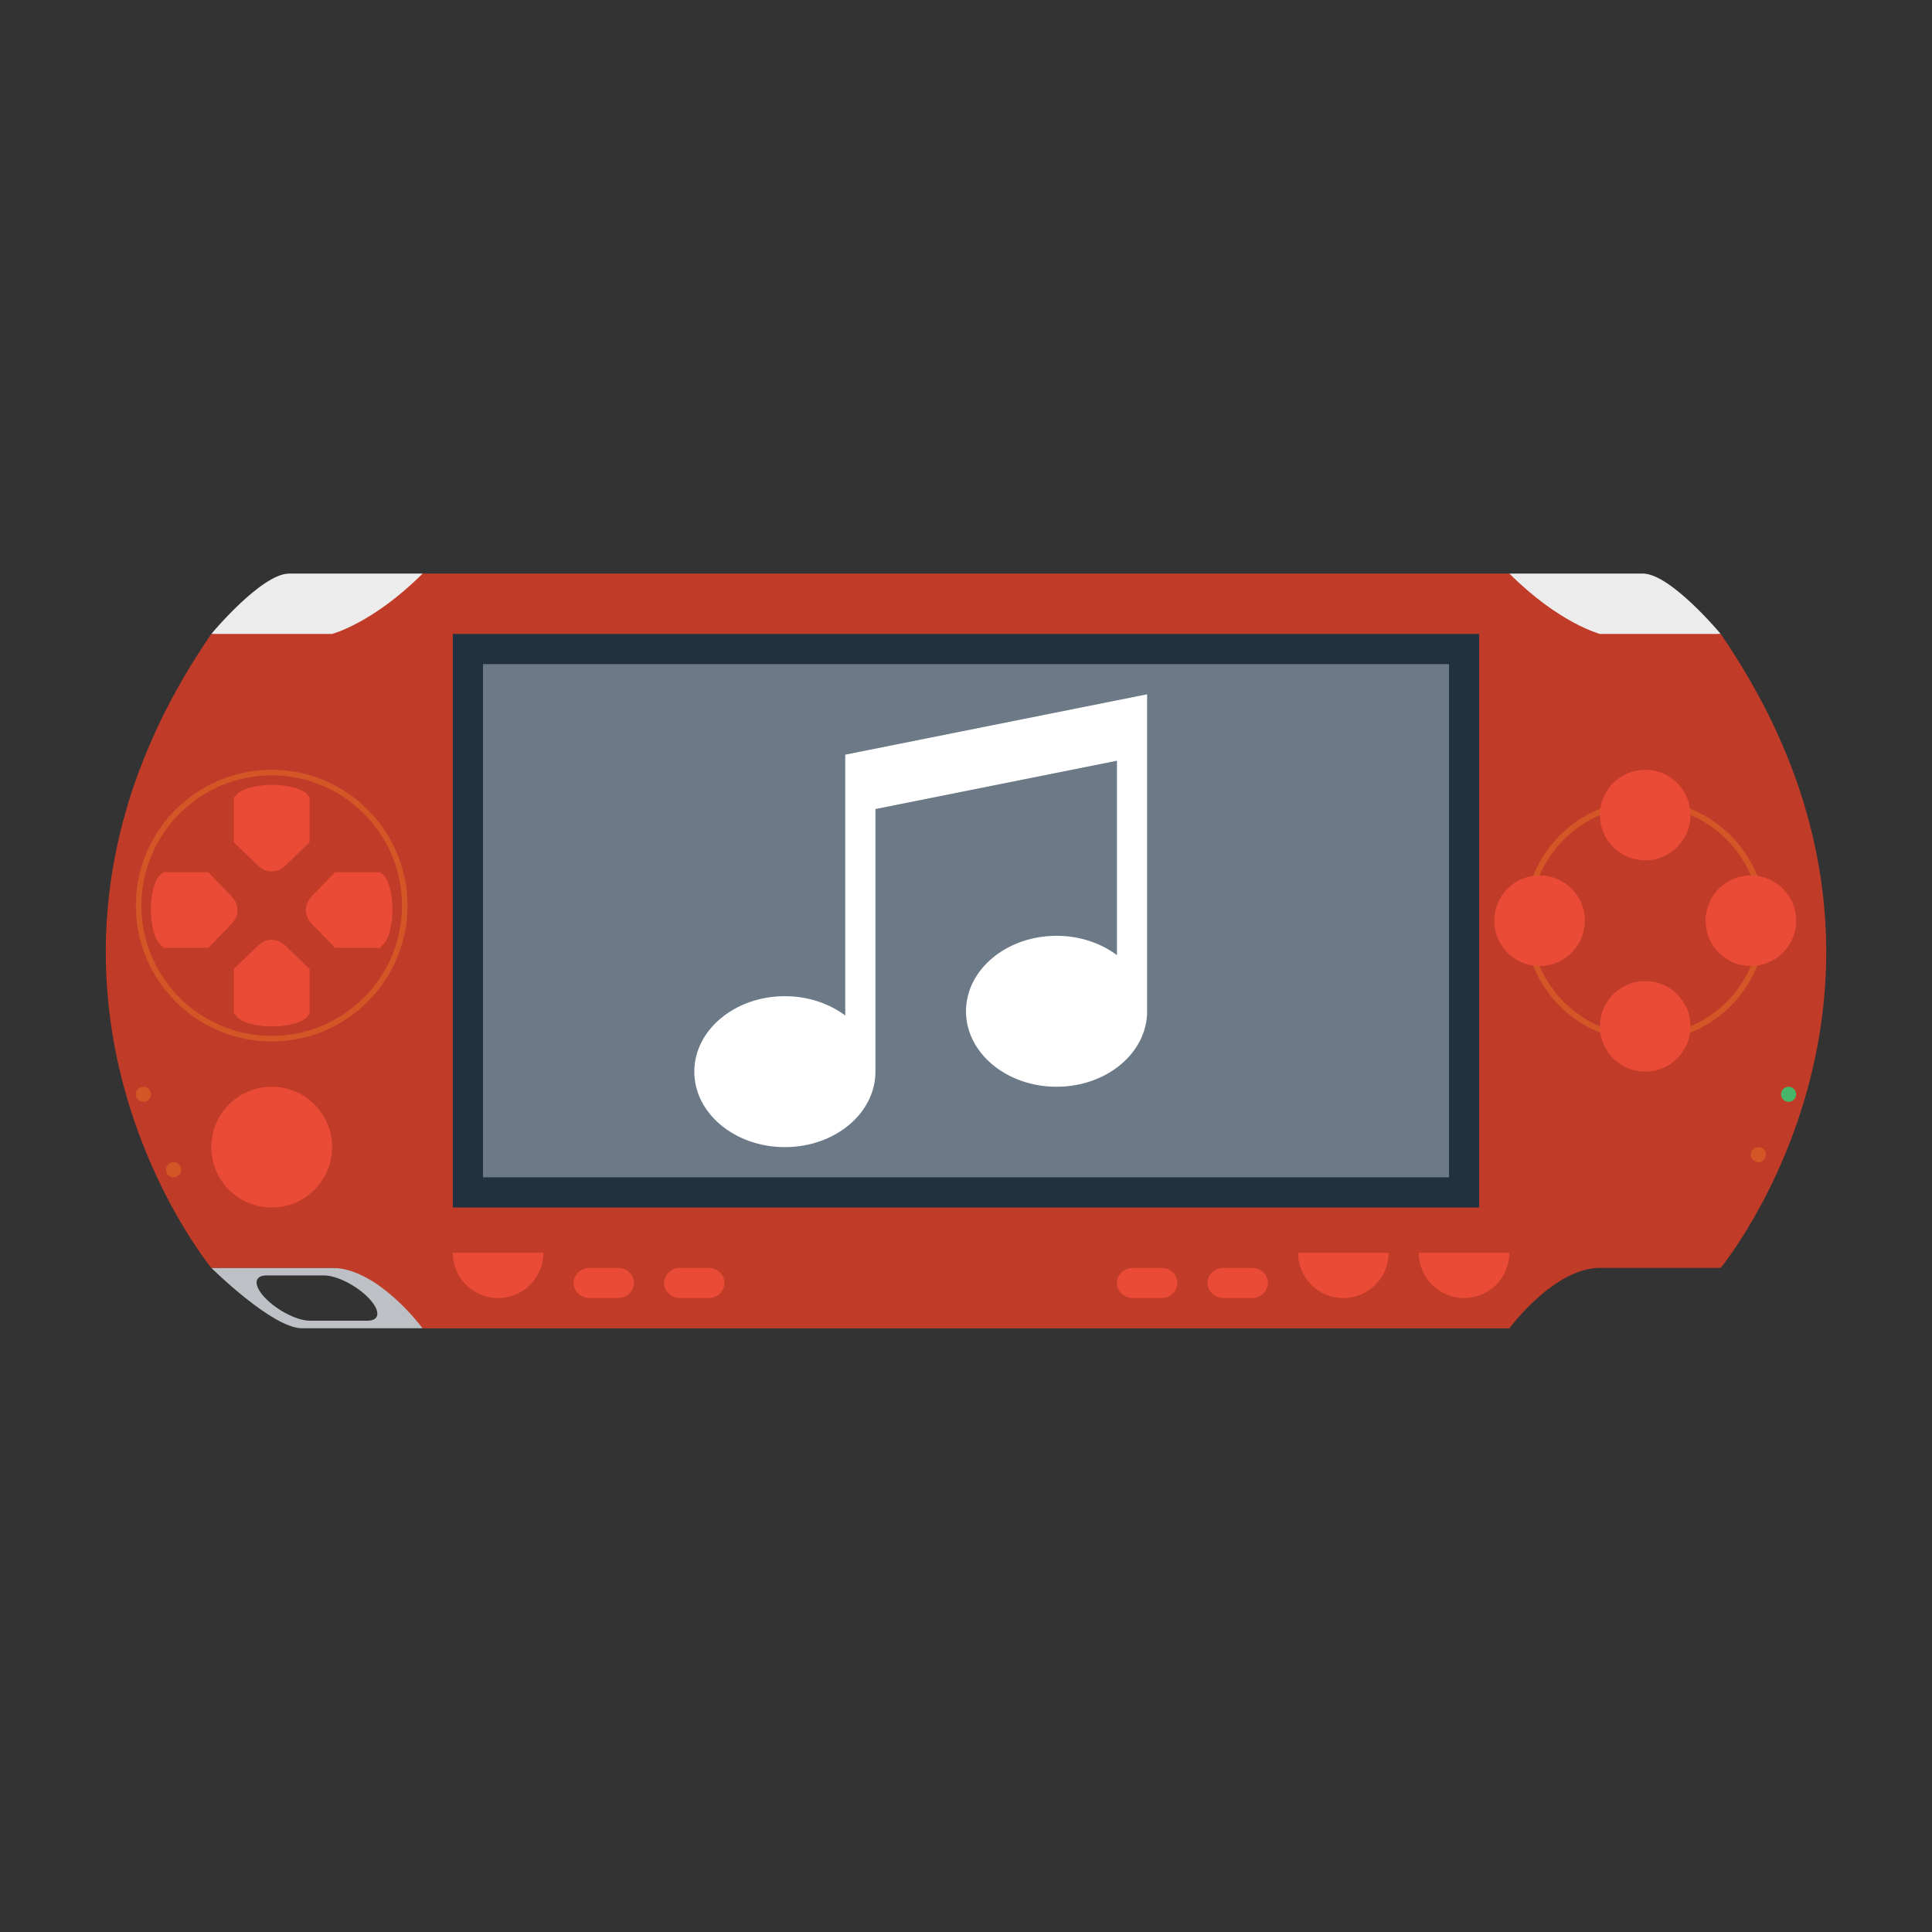 <svg enable-background="new 0 0 256 256" viewBox="0 0 256 256" xmlns="http://www.w3.org/2000/svg"><rect x="0" y="0" width="256" height="256" fill="#333333" stroke="none"/><path d="m228 84s-6.643-8-10.321-8h-1.679-16v8 4z" fill="#ececed"/><path d="m40 76h-1.679c-3.678 0-10.321 8-10.321 8l28 4v-4-8z" fill="#ececed"/><path d="m52 168h-24s8.085 8 12 8h16s-.322-8-4-8zm-3.305 7h-7.631c-1.676 0-4.325-1.344-5.915-3-1.591-1.656-1.521-3 .155-3h7.631c1.677 0 4.326 1.344 5.917 3 1.589 1.656 1.521 3-.157 3z" fill="#bdc1c6"/><path d="m228 84h-16s-5.414-1.414-12-8h-144c-6.586 6.586-12 8-12 8h-16c-31.466 45.857 0 84 0 84h16c6.098 0 12 8.01 12 8.01h144s5.901-8.01 12-8.01h16s31.466-38.143 0-84z" fill="#c13c28"/><path d="m18 120c0 9.926 8.074 18 18 18s18-8.074 18-18-8.074-18-18-18-18 8.074-18 18zm.735 0c0-9.521 7.746-17.265 17.265-17.265 9.521 0 17.265 7.744 17.265 17.265s-7.744 17.265-17.265 17.265c-9.519 0-17.265-7.744-17.265-17.265z" fill="#d35627"/><path d="m44 152c0 4.418-3.582 8-8 8-4.419 0-8-3.582-8-8s3.582-8 8-8 8 3.582 8 8z" fill="#e94b36"/><path d="m202 122c0 8.822 7.177 16 16 16s16-7.178 16-16c0-8.821-7.177-16-16-16s-16 7.179-16 16zm.762 0c0-8.402 6.836-15.238 15.238-15.238s15.238 6.836 15.238 15.238-6.836 15.238-15.238 15.238-15.238-6.836-15.238-15.238z" fill="#d35627"/><circle cx="218" cy="108" fill="#e94b36" r="6"/><circle cx="218" cy="136" fill="#e94b36" r="6"/><circle cx="204" cy="122" fill="#e94b36" r="6"/><circle cx="232" cy="122" fill="#e94b36" r="6"/><path d="m60 84h136v76h-136z" fill="#223140"/><path d="m238 145c0 .552-.447 1-1 1s-1-.448-1-1c0-.553.447-1 1-1s1 .447 1 1z" fill="#48b66a"/><path d="m234 153c0 .552-.447 1-1 1s-1-.448-1-1c0-.553.447-1 1-1s1 .447 1 1z" fill="#d35627"/><path d="m20 145c0 .553-.448 1-1 1-.553 0-1-.447-1-1 0-.552.448-1 1-1s1 .448 1 1z" fill="#d35627"/><path d="m24 154.999c0 .552-.448 1.001-1 1.001s-1-.449-1-1.001.448-.999 1-.999 1 .448 1 .999z" fill="#d35627"/><g fill="#e94b36"><path d="m194 172c3.314 0 6-2.686 6-6h-12c0 3.314 2.686 6 6 6z"/><path d="m178 172c3.314 0 6-2.686 6-6h-12c0 3.314 2.686 6 6 6z"/><path d="m66 172c3.314 0 6-2.686 6-6h-12c0 3.314 2.686 6 6 6z"/><path d="m84 170c0 1.104-.951 2-2.124 2h-3.753c-1.173 0-2.124-.896-2.124-2 0-1.105.951-2 2.124-2h3.753c1.173 0 2.124.895 2.124 2z"/><path d="m96 170c0 1.104-.951 2-2.124 2h-3.753c-1.173 0-2.124-.896-2.124-2 0-1.105.951-2 2.124-2h3.753c1.173 0 2.124.895 2.124 2z"/><path d="m156 170.001c0 1.104-.95 1.999-2.123 1.999h-3.753c-1.17 0-2.123-.895-2.123-1.999 0-1.105.953-2.001 2.123-2.001h3.753c1.173 0 2.123.896 2.123 2.001z"/><path d="m168 170.001c0 1.104-.95 1.999-2.123 1.999h-3.753c-1.17 0-2.123-.895-2.123-1.999 0-1.105.953-2.001 2.123-2.001h3.753c1.173 0 2.123.896 2.123 2.001z"/><path d="m52 120.53c0-2.457-.687-4.484-1.584-4.88v-.083h-6.019l-2.957 3.063s-2.059 1.847 0 3.907l2.957 3.061h6.019v-.189c.897-.394 1.584-2.42 1.584-4.879z"/><path d="m20 120.53c0-2.457.685-4.484 1.584-4.88v-.083h6.019l2.956 3.063s2.059 1.847 0 3.907l-2.956 3.061h-6.019v-.189c-.899-.394-1.584-2.42-1.584-4.879z"/><path d="m36.052 136c2.458 0 4.485-.687 4.88-1.584h.084v-6.02l-3.063-2.956s-1.848-2.059-3.907 0l-3.063 2.956v6.02h.189c.395.897 2.421 1.584 4.88 1.584z"/><path d="m36.052 104c2.458 0 4.485.687 4.88 1.584h.084v6.02l-3.063 2.956s-1.848 2.059-3.907 0l-3.063-2.956v-6.02h.189c.395-.897 2.421-1.584 4.88-1.584z"/></g><path d="m64 88h128v68h-128z" fill="#6c7a88"/><path d="m112 100v34.561c-2.124-1.588-4.922-2.561-8-2.561-6.627 0-12 4.477-12 10s5.373 10 12 10 12-4.477 12-10c0-.685 0-34.8 0-34.8l32-6.4v25.761c-2.124-1.588-4.922-2.561-8-2.561-6.627 0-12 4.477-12 10s5.373 10 12 10 12-4.477 12-10c0-.685 0-42 0-42z" fill="#fff"/></svg>